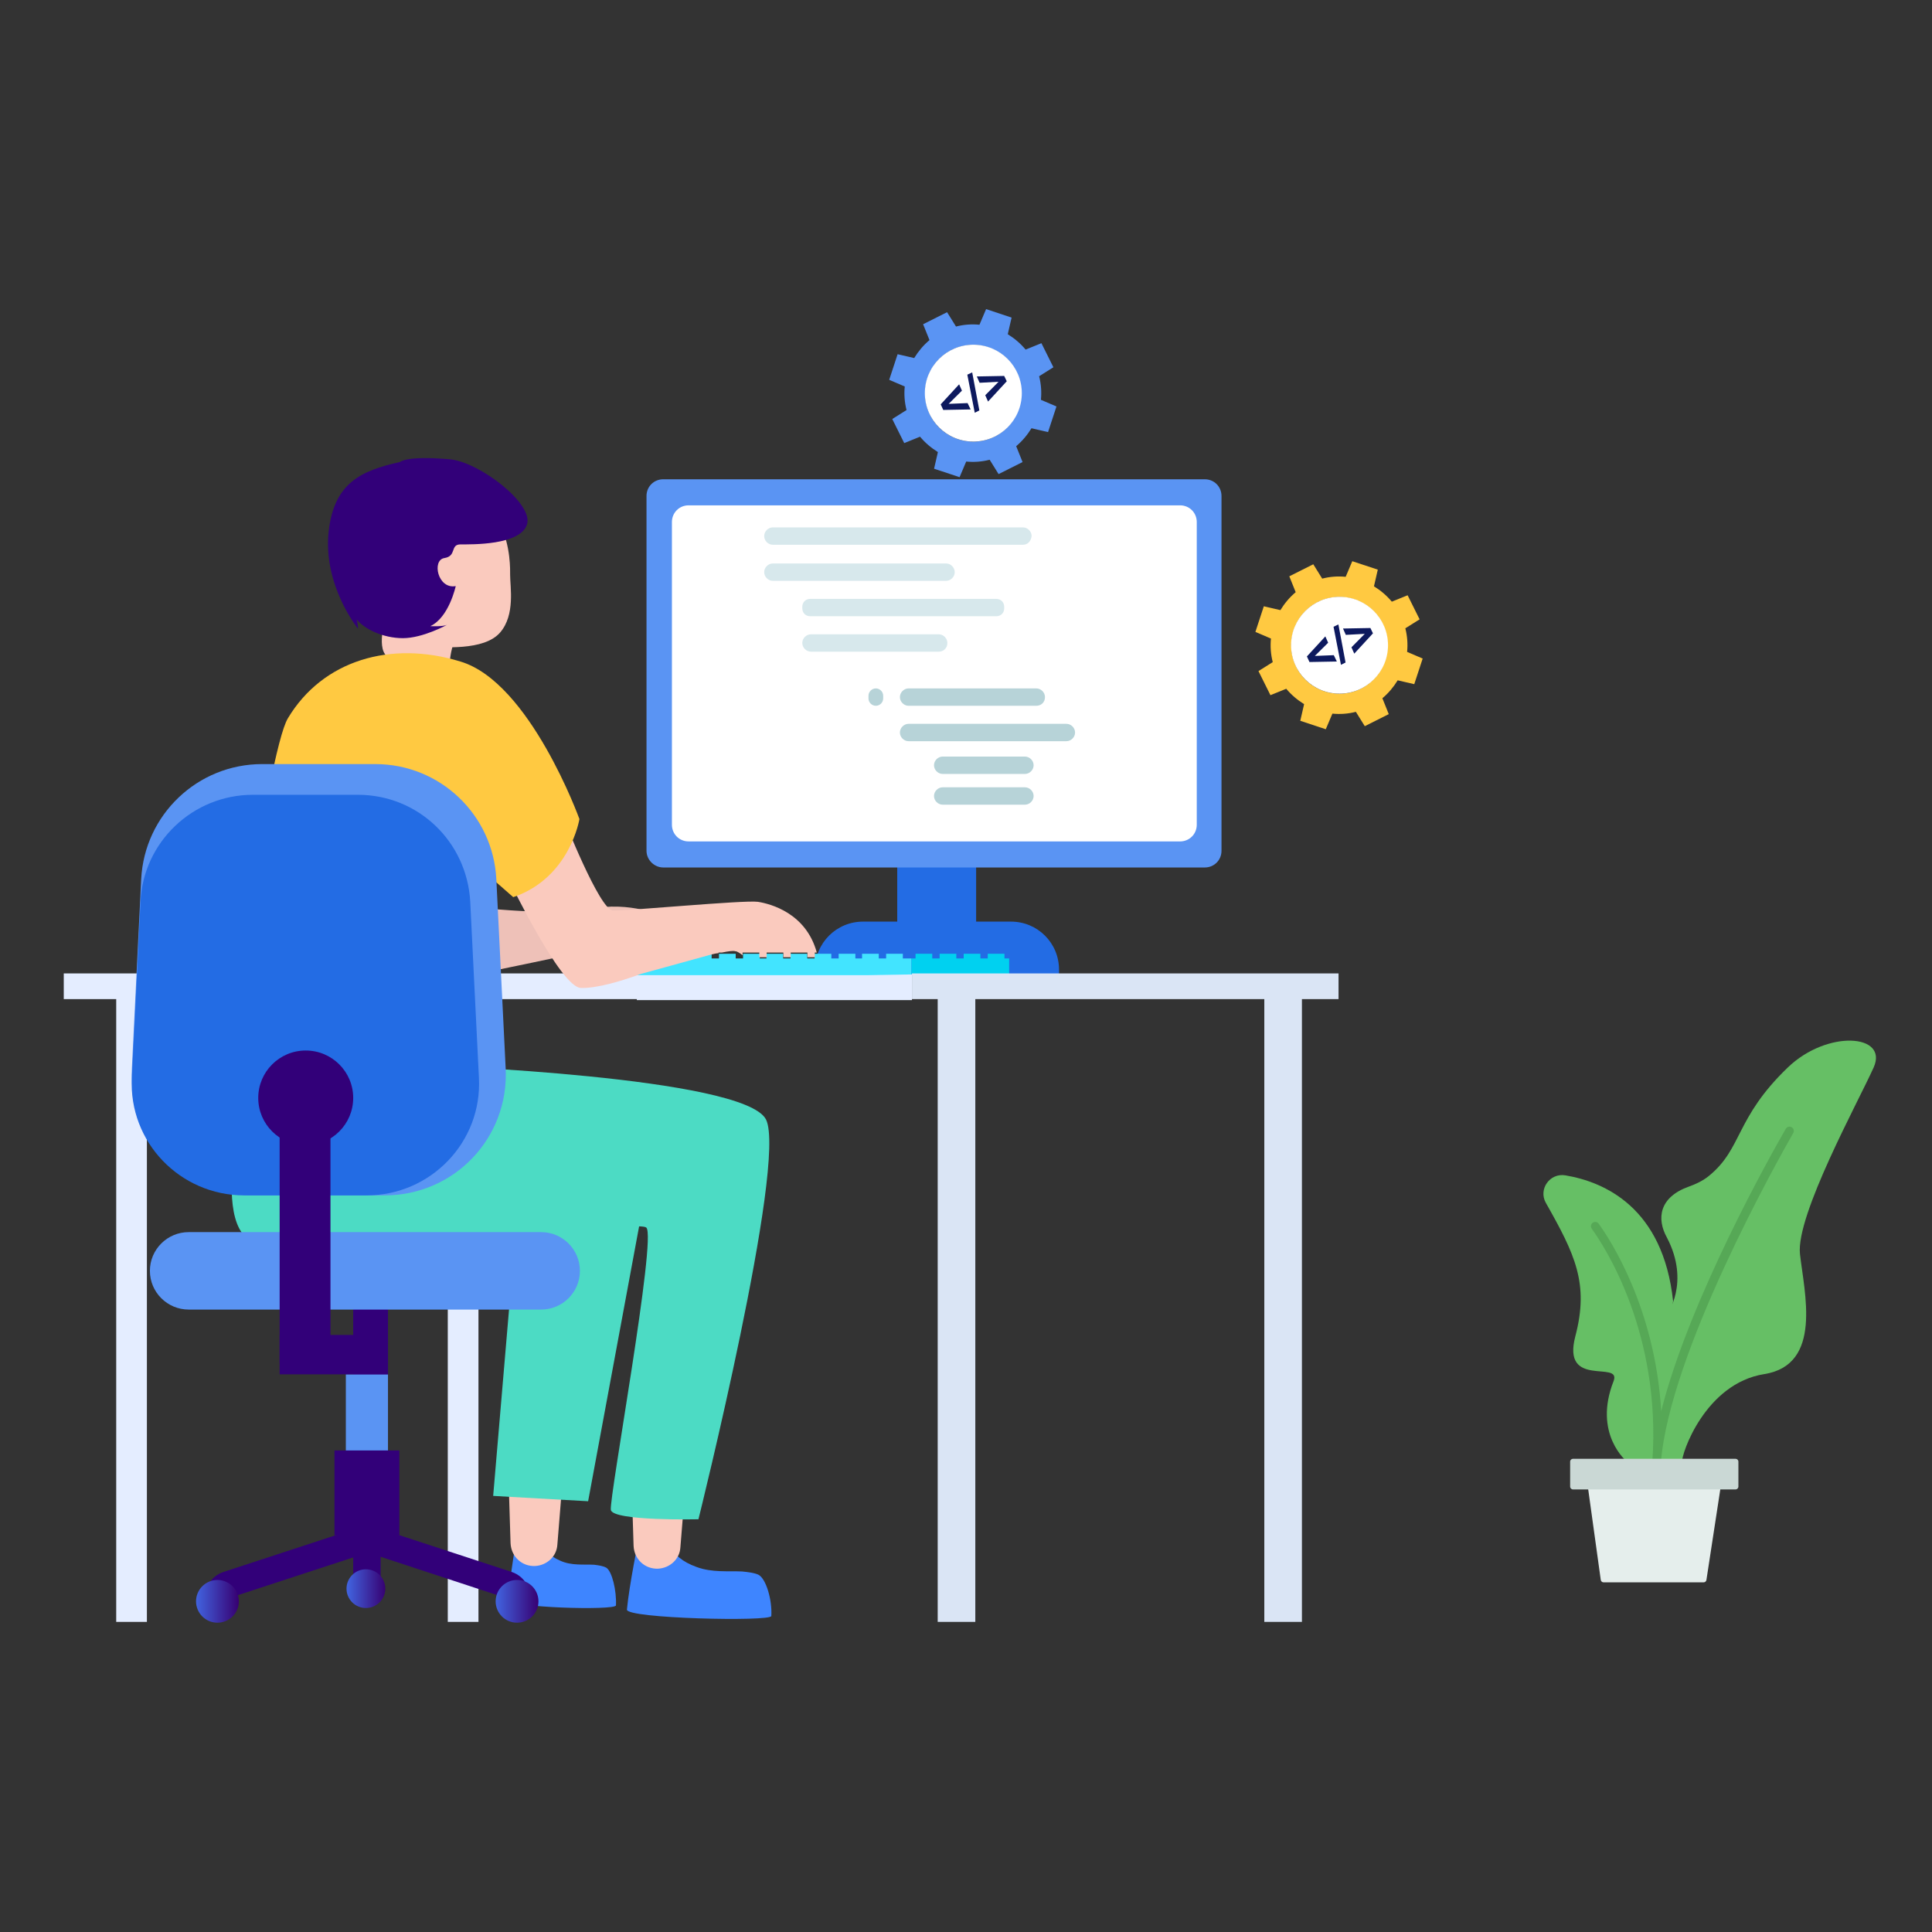<?xml version="1.0" encoding="UTF-8"?>
<svg width="1000px" height="1000px" viewBox="0 0 1000 1000" version="1.1" xmlns="http://www.w3.org/2000/svg" xmlns:xlink="http://www.w3.org/1999/xlink">
    <rect x="0" y="0" width="1000" height="1000" fill="#333333" stroke="none"/>
    <!-- Generator: Sketch 55 (78076) - https://sketchapp.com -->
    <title>编组 10</title>
    <desc>Created with Sketch.</desc>
    <defs>
        <linearGradient x1="-0.172%" y1="50.103%" x2="100.033%" y2="50.103%" id="linearGradient-1">
            <stop stop-color="#4164E0" offset="0%"></stop>
            <stop stop-color="#370072" offset="100%"></stop>
        </linearGradient>
        <linearGradient x1="-0.78%" y1="50.103%" x2="99.425%" y2="50.103%" id="linearGradient-2">
            <stop stop-color="#4164E0" offset="0%"></stop>
            <stop stop-color="#370072" offset="100%"></stop>
        </linearGradient>
        <linearGradient x1="1.076%" y1="49.771%" x2="100.534%" y2="49.771%" id="linearGradient-3">
            <stop stop-color="#4164E0" offset="0%"></stop>
            <stop stop-color="#370072" offset="100%"></stop>
        </linearGradient>
    </defs>
    <g id="整理台" stroke="none" stroke-width="1" fill="none" fill-rule="evenodd">
        <g id="画板" transform="translate(-3584, -1343)">
            <g id="编组-10" transform="translate(3584, 1343)">
                <rect id="矩形备份-9" x="0" y="0" width="1000" height="1000"></rect>
                <g id="编组-172" transform="translate(33, 160)">
                    <g id="编组-23复制备份-4" transform="translate(765.871, 378.631)">
                        <path d="M11.383,69.73 C31.671,73.147 61.918,86.439 67.11,134.764 C61.158,184.982 67.11,217.968 67.11,217.968 L43.304,217.968 C43.304,217.968 25.455,203.691 36.363,176.12 C40.33,165.291 9.338,180.307 16.529,152.982 C23.713,125.678 16.327,110.605 1.27,83.989 C-2.737,76.907 3.314,68.372 11.383,69.73" id="Fill-114" fill="#66BF65"></path>
                        <path d="M63.924,141.896 C63.924,141.896 76.142,125.249 63.924,101.942 C58.491,92.105 59.907,81.028 75.296,75.541 C79.046,74.206 82.671,72.47 85.749,69.946 C103.168,55.672 99.147,40.196 126.497,13.888 C146.882,-5.723 178.706,-3.502 170.93,13.888 C163.154,31.275 130.571,90.469 132.793,110.45 C135.015,130.429 144.643,167.794 114.279,172.606 C83.918,177.414 71.329,213.671 71.7,218.48 L60.962,218.48 L63.924,141.896 Z" id="Fill-115" fill="#66BF65"></path>
                        <path d="M60.794,218.48 L56.362,218.148 C61.118,151.295 31.526,106.355 25.003,97.335 C24.318,96.385 24.505,95.065 25.418,94.328 C26.407,93.535 27.869,93.723 28.608,94.753 C34.587,103.048 57.828,138.492 60.968,191.779 C75.495,133.934 117.77,58.967 125.447,45.623 C126.062,44.559 127.427,44.199 128.492,44.817 C129.551,45.429 129.924,46.759 129.319,47.816 C120.798,62.716 65.244,161.771 60.794,218.48" id="Fill-116" fill="#56A856"></path>
                        <path d="M82.911,280.391 L31.146,280.391 C30.406,280.391 29.78,279.851 29.681,279.123 L23.067,231.407 C22.943,230.524 23.636,229.737 24.533,229.737 L90.22,229.737 C91.126,229.737 91.819,230.538 91.682,231.426 L84.371,279.143 C84.262,279.861 83.641,280.391 82.911,280.391" id="Fill-117" fill="#E5EEEC"></path>
                        <path d="M99.439,232.295 L15.314,232.295 C14.494,232.295 13.832,231.635 13.832,230.82 L13.832,217.906 C13.832,217.09 14.494,216.433 15.314,216.433 L99.439,216.433 C100.256,216.433 100.921,217.09 100.921,217.906 L100.921,230.82 C100.921,231.635 100.256,232.295 99.439,232.295" id="Fill-118" fill="#CAD8D5"></path>
                    </g>
                    <g id="编组" transform="translate(0, 76.749)" fill-rule="nonzero">
                        <rect id="矩形" fill="#E4EDFF" x="198.768" y="274.251" width="15.881" height="328.488"></rect>
                        <rect id="矩形" fill="#E4EDFF" x="27.151" y="274.251" width="15.881" height="328.488"></rect>
                        <rect id="矩形" fill="#E4EDFF" x="0" y="267.088" width="439.031" height="13.303"></rect>
                        <g transform="translate(301.226, 11.257)">
                            <rect id="矩形" fill="#236CE4" x="130.179" y="153.966" width="40.836" height="81.964"></rect>
                            <path d="M87.267,256.335 L213.927,256.335 L213.927,253.914 C213.927,240.081 202.853,229.014 189.01,229.014 L112.53,229.014 C98.687,229.014 87.613,240.081 87.613,253.914 L87.613,256.335 L87.267,256.335 Z" id="路径" fill="#236CE4"></path>
                            <path d="M9.056,201.001 L289.37,201.001 C294.214,201.001 298.021,197.196 298.021,192.355 L298.021,8.713 C298.021,3.871 294.214,0.067 289.37,0.067 L9.056,0.067 C4.211,0.067 0.404,3.871 0.404,8.713 L0.404,192.355 C0.404,197.196 4.557,201.001 9.056,201.001 Z" id="路径" fill="#5A94F3"></path>
                            <path d="M22.207,187.513 L276.565,187.513 C281.41,187.513 285.217,183.709 285.217,178.867 L285.217,22.201 C285.217,17.359 281.41,13.555 276.565,13.555 L22.207,13.555 C17.362,13.555 13.555,17.359 13.555,22.201 L13.555,178.867 C13.555,183.709 17.362,187.513 22.207,187.513 Z" id="路径" fill="#FFFFFF"></path>
                            <g transform="translate(60.733, 24.607)" id="路径">
                                <g transform="translate(0.445, 0.227)" fill="#D7E8EC">
                                    <path d="M134.062,9.125 L4.633,9.125 C2.211,9.125 0.134,7.05 0.134,4.629 L0.134,4.629 C0.134,2.209 2.211,0.133 4.633,0.133 L134.062,0.133 C136.484,0.133 138.561,2.209 138.561,4.629 L138.561,4.629 C138.214,7.396 136.484,9.125 134.062,9.125 Z"></path>
                                    <path d="M94.264,27.801 L4.633,27.801 C2.211,27.801 0.134,25.726 0.134,23.305 L0.134,23.305 C0.134,20.884 2.211,18.809 4.633,18.809 L94.264,18.809 C96.687,18.809 98.763,20.884 98.763,23.305 L98.763,23.305 C98.763,25.726 96.687,27.801 94.264,27.801 Z"></path>
                                    <path d="M120.219,46.13 L24.013,46.13 C21.59,46.13 19.86,44.401 19.86,41.98 L19.86,41.289 C19.86,38.868 21.59,37.138 24.013,37.138 L120.219,37.138 C122.641,37.138 124.372,38.868 124.372,41.289 L124.372,41.98 C124.372,44.401 122.641,46.13 120.219,46.13 Z"></path>
                                    <path d="M90.457,64.46 L24.359,64.46 C21.936,64.46 19.86,62.385 19.86,59.964 L19.86,59.964 C19.86,57.543 21.936,55.468 24.359,55.468 L90.457,55.468 C92.88,55.468 94.956,57.543 94.956,59.964 L94.956,59.964 C94.956,62.731 92.88,64.46 90.457,64.46 Z"></path>
                                </g>
                                <g transform="translate(54.565, 83.229)" fill="#B7D3D8">
                                    <path d="M86.863,9.471 L20.764,9.471 C18.341,9.471 16.265,7.396 16.265,4.975 L16.265,4.975 C16.265,2.554 18.341,0.479 20.764,0.479 L86.863,0.479 C89.285,0.479 91.361,2.554 91.361,4.975 L91.361,4.975 C91.361,7.742 89.285,9.471 86.863,9.471 Z"></path>
                                    <path d="M102.436,27.801 L20.764,27.801 C18.341,27.801 16.265,25.726 16.265,23.305 L16.265,23.305 C16.265,20.884 18.341,18.809 20.764,18.809 L102.436,18.809 C104.858,18.809 106.934,20.884 106.934,23.305 L106.934,23.305 C106.934,25.726 104.858,27.801 102.436,27.801 Z"></path>
                                    <path d="M80.979,44.747 L38.413,44.747 C35.991,44.747 33.914,42.672 33.914,40.251 L33.914,40.251 C33.914,37.83 35.991,35.755 38.413,35.755 L80.979,35.755 C83.402,35.755 85.478,37.83 85.478,40.251 L85.478,40.251 C85.478,42.672 83.402,44.747 80.979,44.747 Z"></path>
                                    <path d="M80.979,60.656 L38.413,60.656 C35.991,60.656 33.914,58.581 33.914,56.16 L33.914,56.16 C33.914,53.739 35.991,51.664 38.413,51.664 L80.979,51.664 C83.402,51.664 85.478,53.739 85.478,56.16 L85.478,56.16 C85.478,58.581 83.402,60.656 80.979,60.656 Z"></path>
                                    <path d="M3.807,9.471 L3.807,9.471 C1.73,9.471 0,7.742 0,5.667 L0,4.284 C0,2.209 1.73,0.479 3.807,0.479 L3.807,0.479 C5.883,0.479 7.613,2.209 7.613,4.284 L7.613,5.667 C7.613,7.742 5.883,9.471 3.807,9.471 Z"></path>
                                </g>
                            </g>
                        </g>
                        <g transform="translate(290.98, 256.855)" id="矩形">
                            <rect fill="#42E4FF" x="0.404" y="2.489" width="147.424" height="8.652"></rect>
                            <g transform="translate(149.905, 0)" fill="#00D1F0">
                                <rect x="37.375" y="0.067" width="8.652" height="3.461"></rect>
                                <rect x="24.917" y="0.067" width="8.652" height="3.461"></rect>
                                <rect x="12.458" y="0.067" width="8.652" height="3.461"></rect>
                                <rect x="0" y="0.067" width="8.652" height="3.461"></rect>
                            </g>
                            <g transform="translate(10.382, 0)" fill="#42E4FF">
                                <rect x="124.296" y="0.067" width="8.652" height="3.461"></rect>
                                <rect x="111.838" y="0.067" width="8.652" height="3.461"></rect>
                                <rect x="99.725" y="0.067" width="8.652" height="3.461"></rect>
                                <rect x="87.267" y="0.067" width="8.652" height="3.461"></rect>
                                <rect x="74.809" y="0.067" width="8.652" height="3.461"></rect>
                                <rect x="62.35" y="0.067" width="8.652" height="3.461"></rect>
                                <rect x="50.238" y="0.067" width="8.652" height="3.461"></rect>
                                <rect x="37.78" y="0.067" width="8.652" height="3.461"></rect>
                                <rect x="25.321" y="0.067" width="8.652" height="3.461"></rect>
                                <rect x="12.863" y="0.067" width="8.652" height="3.461"></rect>
                                <rect x="0.404" y="0.067" width="8.652" height="3.461"></rect>
                            </g>
                            <rect fill="#00D1F0" x="147.829" y="2.489" width="50.526" height="8.652"></rect>
                        </g>
                        <g transform="translate(81.966, 0)" id="路径">
                            <g transform="translate(147.818, 528.422)">
                                <path d="M0.235,62.727 C-0.135,66.995 55.85,68.519 56.035,65.775 C56.406,58.154 53.996,48.094 51.03,46.265 C49.362,45.35 47.137,45.045 44.727,44.74 C39.536,44.435 33.048,45.35 27.116,42.606 C24.335,41.387 22.11,39.863 20.627,38.338 C20.627,38.338 20.627,38.338 20.627,38.338 C17.291,35.29 16.178,32.241 16.178,32.241 L4.685,29.802 C4.685,30.107 1.162,50.837 0.235,62.727 Z" fill="#3E85FF"></path>
                                <path d="M28.475,0.124 L25.706,34.328 C25.36,40.547 20.169,45.038 14.285,45.384 L14.285,45.384 C7.364,45.729 1.826,40.547 1.48,33.637 L0.442,0.469 L28.475,0.124 Z" fill="#FACABE"></path>
                            </g>
                            <g transform="translate(209.315, 529.515)">
                                <path d="M0.214,66.837 C-0.283,71.514 74.707,73.185 74.955,70.178 C75.452,61.826 72.224,50.801 68.251,48.796 C66.016,47.794 63.036,47.46 59.808,47.126 C52.855,46.792 44.165,47.794 36.219,44.787 C32.494,43.451 29.514,41.781 27.528,40.11 C27.528,40.11 27.528,40.11 27.528,40.11 C23.058,36.769 21.568,33.428 21.568,33.428 L6.173,30.756 C6.173,31.09 1.455,53.808 0.214,66.837 Z" fill="#3E85FF"></path>
                                <path d="M30.658,0.412 L27.89,34.617 C27.544,40.836 22.352,45.327 16.469,45.673 L16.469,45.673 C9.547,46.018 4.01,40.836 3.663,33.926 L2.625,0.758 L30.658,0.412 Z" fill="#FACABE"></path>
                            </g>
                            <polygon fill="#4CDBC4" points="224.053 353.723 189.444 540.292 140.3 537.528 155.527 358.56"></polygon>
                            <path d="M123.341,85.961 C123.341,85.961 116.42,102.2 118.15,109.11 C118.15,109.11 91.155,107.728 85.272,102.891 C79.388,98.054 85.272,80.433 85.272,80.433 L123.341,85.961 Z" fill="#FACABE"></path>
                            <path d="M15.708,314.336 C15.708,314.336 -8.518,395.183 15.708,405.893 C39.934,416.604 214.016,393.801 219.554,398.638 C225.091,403.475 200.173,538.91 201.211,544.784 C202.249,550.657 246.549,549.621 246.549,549.621 C246.549,549.621 292.578,364.779 281.503,342.667 C270.082,320.555 107.075,314.682 107.075,314.682 L15.708,314.682 L15.708,314.336 Z" fill="#4CDBC4"></path>
                            <path d="M105.345,0.968 C119.035,0.968 135.743,17.991 143.953,34.793 C149.442,46.025 149.076,58.428 149.076,60.888 C149.076,67.028 151.773,81.442 143.953,90.564 C135.516,100.406 113.786,98.054 105.345,98.054 C82.503,98.054 64.16,76.287 64.16,49.684 C64.16,23.08 82.503,0.968 105.345,0.968 Z" fill="#FACABE"></path>
                            <path d="M228.206,237.635 C228.206,237.635 211.594,229.343 189.79,233.835 C167.987,238.326 112.267,230.725 112.267,230.725 C112.267,230.725 115.727,269.421 117.112,270.112 C118.496,270.458 199.481,253.528 211.248,250.419 C223.015,247.309 228.206,237.635 228.206,237.635 Z" fill="#EEC1B8"></path>
                            <path d="M157.785,34.793 C154.199,45.538 129.097,45.026 123.461,45.026 C117.826,45.026 121.611,51.066 115.035,52.102 C108.46,53.139 111.574,68.341 120.919,66.613 C120.919,66.613 117.458,82.852 107.767,87.343 C107.767,87.343 114.343,87.689 116.42,86.652 C116.42,86.652 103.96,93.562 93.578,93.562 C83.195,93.562 73.505,88.725 69.698,83.888 C69.698,83.888 70.044,85.27 70.39,88.725 C70.39,88.725 52.047,66.268 55.162,38.282 C57.931,13.406 71.617,6.897 92.036,2.405 C92.036,2.405 95.151,-1.05 118.339,1.023 C133.566,2.751 161.371,24.048 157.785,34.793 Z" fill="#320079"></path>
                            <path d="M148.952,219.669 C148.952,219.669 175.254,274.258 185.637,274.604 C193.943,274.949 207.441,270.803 216.785,267.348 L253.124,257.329 C254.509,256.983 255.893,256.638 256.931,256.638 L256.931,256.292 L258.662,256.292 C262.122,255.601 264.545,255.256 265.583,255.601 C266.622,255.601 268.006,256.638 269.39,257.674 L269.39,256.292 L278.042,256.292 L278.042,258.711 L281.849,258.711 L281.849,256.292 L290.502,256.292 L290.502,258.711 L294.309,258.711 L294.309,256.292 L302.961,256.292 L302.961,258.711 L306.768,258.711 L306.768,256.292 L307.806,256.292 C302.269,235.908 283.926,231.071 277.35,230.034 C270.429,228.998 208.825,234.871 202.249,234.526 C195.328,234.18 176.639,186.501 176.639,186.501 L148.952,219.669 Z" fill="#FACABE"></path>
                            <path d="M184.945,187.192 C184.945,187.192 180.1,217.596 150.682,227.616 L139.261,217.596 C139.261,217.596 119.188,285.314 145.145,318.137 C145.145,318.137 75.235,335.066 0.134,324.01 C0.134,324.01 23.322,152.642 34.051,135.022 C52.047,104.964 87.348,94.599 123.341,105.655 C159.334,116.365 184.945,187.192 184.945,187.192 Z" fill="#FFC941"></path>
                        </g>
                        <g transform="translate(34.836, 158.615)">
                            <rect id="矩形" fill="#320079" x="114.981" y="279.011" width="18" height="39.397"></rect>
                            <path d="M123.635,427.267 L120.173,427.267 C117.404,427.267 114.981,424.848 114.981,422.083 L114.981,395.127 L129.173,395.127 L129.173,422.083 C128.827,424.848 126.404,427.267 123.635,427.267 Z" id="路径" fill="#320079"></path>
                            <path d="M205.673,435.561 C208.096,428.303 204.288,420.7 197.019,418.281 L132.635,397.201 L132.635,368.517 L111.173,368.517 L111.173,397.546 L47.827,418.281 C40.558,420.7 36.751,428.303 39.174,435.561 L122.596,408.259 L122.596,408.259 L205.673,435.561 Z" id="路径" fill="#320079"></path>
                            <ellipse id="椭圆形" fill="url(#linearGradient-1)" cx="199.788" cy="433.487" rx="11.077" ry="11.059"></ellipse>
                            <ellipse id="椭圆形" fill="url(#linearGradient-2)" cx="44.712" cy="433.487" rx="11.077" ry="11.059"></ellipse>
                            <ellipse id="椭圆形" fill="url(#linearGradient-3)" cx="121.558" cy="426.921" rx="10.038" ry="10.022"></ellipse>
                            <rect id="矩形" fill="#5A94F3" x="111.173" y="315.988" width="21.808" height="57.367"></rect>
                            <rect id="矩形" fill="#320079" x="105.289" y="355.385" width="33.577" height="43.889"></rect>
                            <path d="M131.25,223.371 L63.058,223.371 C27.058,223.371 -1.326,193.306 0.405,157.71 L5.251,59.564 C6.981,26.388 34.327,0.124 67.904,0.124 L126.404,0.124 C159.981,0.124 187.327,26.388 189.058,59.564 L193.904,157.71 C195.634,193.651 167.25,223.371 131.25,223.371 Z" id="路径" fill="#5A94F3"></path>
                            <ellipse id="椭圆形" fill="#ACBADC" cx="97.327" cy="169.115" rx="26.308" ry="26.264"></ellipse>
                            <path d="M121.904,223.371 L58.558,223.371 C25.328,223.371 -1.326,195.725 0.405,162.548 L4.905,71.314 C6.289,40.557 31.904,16.02 63.058,16.02 L117.404,16.02 C148.558,16.02 173.827,40.211 175.558,71.314 L180.058,162.548 C181.788,195.725 155.135,223.371 121.904,223.371 Z" id="路径" fill="#236CE4"></path>
                            <ellipse id="椭圆形" fill="#320079" cx="90.404" cy="172.916" rx="24.577" ry="24.537"></ellipse>
                            <path d="M212.25,282.466 L29.828,282.466 C18.751,282.466 9.751,273.481 9.751,262.423 L9.751,262.423 C9.751,251.364 18.751,242.379 29.828,242.379 L212.25,242.379 C223.327,242.379 232.327,251.364 232.327,262.423 L232.327,262.423 C232.327,273.481 223.327,282.466 212.25,282.466 Z" id="路径" fill="#5A94F3"></path>
                            <rect id="矩形" fill="#320079" x="76.904" y="169.115" width="26.308" height="140.999"></rect>
                            <rect id="矩形" fill="#320079" x="76.904" y="295.599" width="56.077" height="20.39"></rect>
                        </g>
                        <rect id="矩形" fill="#DAE5F5" x="452.351" y="274.251" width="19.467" height="328.488"></rect>
                        <rect id="矩形" fill="#DAE5F5" x="621.406" y="274.251" width="19.467" height="328.488"></rect>
                        <rect id="矩形" fill="#DAE5F5" x="439.031" y="267.088" width="220.796" height="13.303"></rect>
                        <polygon id="路径" fill="#E4EDFF" points="296.615 280.903 439.031 280.903 439.031 267.6 296.615 270.329"></polygon>
                    </g>
                    <g id="编组" transform="translate(616.795, 130.474)" fill-rule="nonzero">
                        <path d="M84.993,30.099 L78.79,17.635 L70.608,20.95 C67.968,17.768 64.801,15.116 61.369,12.994 L63.349,4.376 L50.151,0 L46.72,8.088 C42.76,7.691 38.669,7.956 34.578,9.016 L29.959,1.591 L17.553,7.823 L20.852,16.044 C17.685,18.696 15.045,21.878 12.934,25.326 L4.355,23.337 L0,36.596 L8.051,40.044 C7.655,44.022 7.919,48.132 8.974,52.243 L1.584,56.883 L7.787,69.347 L15.969,66.033 C18.609,69.215 21.776,71.867 25.208,73.988 L23.228,82.607 L36.426,86.983 L39.857,78.894 C43.816,79.292 47.908,79.027 51.999,77.966 L56.618,85.392 L69.024,79.16 L65.724,70.939 C68.892,68.287 71.531,65.104 73.643,61.657 L82.222,63.646 L86.577,50.386 L78.526,46.939 C78.922,42.961 78.658,38.851 77.602,34.74 L84.993,30.099 Z M54.77,65.9 C42.497,72.132 27.451,67.226 21.248,54.895 C15.045,42.563 19.928,27.447 32.202,21.215 C44.476,14.983 59.522,19.889 65.724,32.221 C71.927,44.42 67.044,59.535 54.77,65.9 Z" id="形状" fill="#FFC941"></path>
                        <ellipse id="椭圆形" fill="#FFFFFF" cx="43.545" cy="43.491" rx="25.102" ry="25.071"></ellipse>
                        <g transform="translate(26.639, 32.746)" fill="#0D195E" id="路径">
                            <polygon points="15.521 19.178 1.342 19.441 0.017 16.551 9.558 6.174 11.016 9.458 4.125 16.288 13.931 15.894"></polygon>
                            <polygon points="17.642 20.885 13.799 1.182 16.316 0 20.027 19.703"></polygon>
                            <polygon points="24.532 15.106 23.075 11.822 29.965 4.86 20.159 5.386 18.702 2.102 32.881 1.839 34.206 4.597"></polygon>
                        </g>
                    </g>
                    <g id="编组备份-2" transform="translate(427.248, 0)" fill-rule="nonzero">
                        <path d="M84.993,30.099 L78.79,17.635 L70.608,20.95 C67.968,17.768 64.801,15.116 61.369,12.994 L63.349,4.376 L50.151,0 L46.72,8.088 C42.76,7.691 38.669,7.956 34.578,9.016 L29.959,1.591 L17.553,7.823 L20.852,16.044 C17.685,18.696 15.045,21.878 12.934,25.326 L4.355,23.337 L0,36.596 L8.051,40.044 C7.655,44.022 7.919,48.132 8.974,52.243 L1.584,56.883 L7.787,69.347 L15.969,66.033 C18.609,69.215 21.776,71.867 25.208,73.988 L23.228,82.607 L36.426,86.983 L39.857,78.894 C43.816,79.292 47.908,79.027 51.999,77.966 L56.618,85.392 L69.024,79.16 L65.724,70.939 C68.892,68.287 71.531,65.104 73.643,61.657 L82.222,63.646 L86.577,50.386 L78.526,46.939 C78.922,42.961 78.658,38.851 77.602,34.74 L84.993,30.099 Z M54.77,65.9 C42.497,72.132 27.451,67.226 21.248,54.895 C15.045,42.563 19.928,27.447 32.202,21.215 C44.476,14.983 59.522,19.889 65.724,32.221 C71.927,44.42 67.044,59.535 54.77,65.9 Z" id="形状" fill="#5A94F3"></path>
                        <ellipse id="椭圆形" fill="#FFFFFF" cx="43.545" cy="43.491" rx="25.102" ry="25.071"></ellipse>
                        <g id="编组" transform="translate(26.639, 32.746)" fill="#0D195E">
                            <polygon id="路径" points="15.521 19.178 1.342 19.441 0.017 16.551 9.558 6.174 11.016 9.458 4.125 16.288 13.931 15.894"></polygon>
                            <polygon id="路径" points="17.642 20.885 13.799 1.182 16.316 0 20.027 19.703"></polygon>
                            <polygon id="路径" points="24.532 15.106 23.075 11.822 29.965 4.86 20.159 5.386 18.702 2.102 32.881 1.839 34.206 4.597"></polygon>
                        </g>
                    </g>
                </g>
            </g>
        </g>
    </g>
</svg>